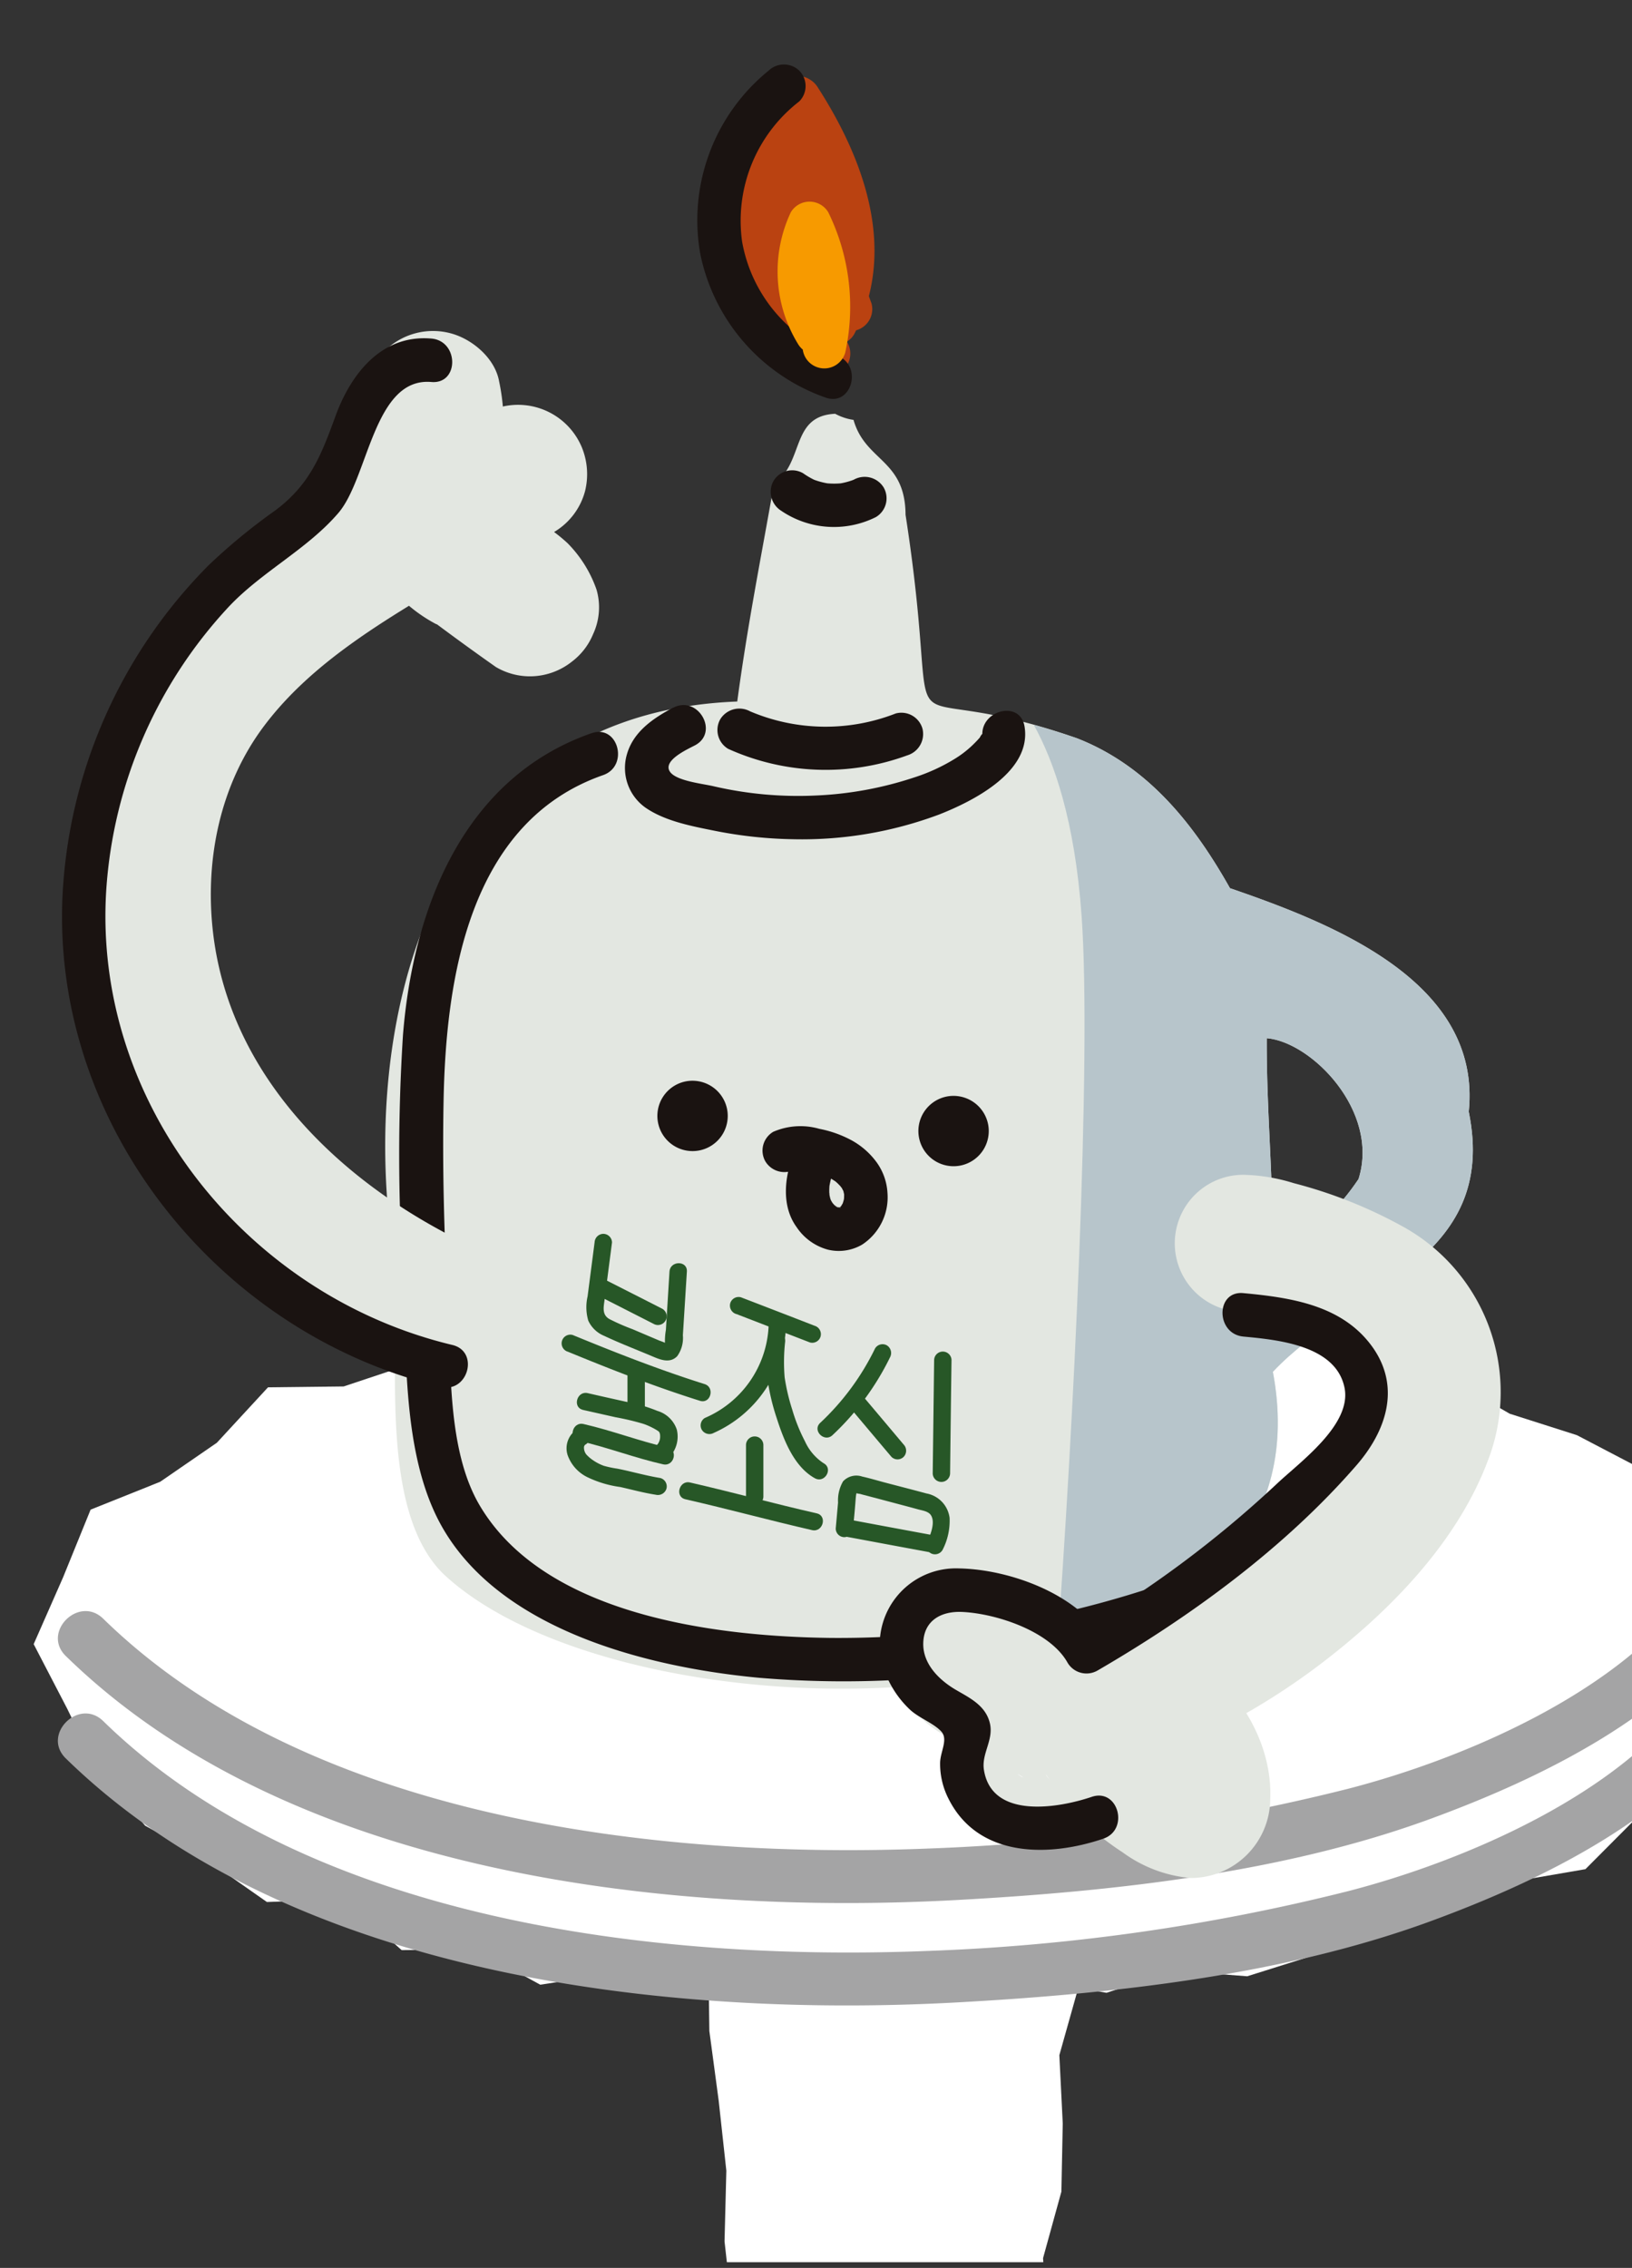 <svg xmlns="http://www.w3.org/2000/svg" xmlns:xlink="http://www.w3.org/1999/xlink" width="172" height="239" viewBox="0 0 172 239">
  <rect x="0" y="0" width="172" height="239" fill="#333333" stroke="none"/>
  <defs>
    <clipPath id="clip-path">
      <rect id="사각형_2494" data-name="사각형 2494" width="172" height="239" transform="translate(221 233)" fill="none" stroke="#707070" stroke-width="1"/>
    </clipPath>
    <clipPath id="clip-path-2">
      <rect id="사각형_1792" data-name="사각형 1792" width="218.145" height="247.403" transform="translate(0 41)" fill="#fff"/>
    </clipPath>
    <clipPath id="clip-path-3">
      <rect id="사각형_1832" data-name="사각형 1832" width="180.778" height="274.375" fill="none"/>
    </clipPath>
  </defs>
  <g id="마스크_그룹_62" data-name="마스크 그룹 62" transform="translate(-221 -233)" clip-path="url(#clip-path)">
    <g id="마스크_그룹_7" data-name="마스크 그룹 7" transform="translate(196.5 183)" clip-path="url(#clip-path-2)">
      <g id="그룹_1023" data-name="그룹 1023" transform="translate(28.046 56.793)">
        <path id="패스_1972" data-name="패스 1972" d="M83.249,19.115l-7.477.239-7.344,1.453-7.26,1.783-7.52-.028L46.8,25.94l-7.168,1.622-6.958,2.324-7.976.091-5.392,5.842-5.975,4.114L6,42.868,3.1,50,0,57.043l3.532,6.8,3.223,6.607,4.992,5.722,6.6,3.679,6.235,4.367,8.137-.3,6.066,5.371,7.765-.112,6.838,3.756,7.772-1.194,7.246,1.868,7.428.456,7.484-1.081,7.4.218,7.463,1.4,7.323-2.148,7.562,1.334,7.2-2.331,7.632.59,7.14-2.247,7-2.492,6.789-2.921,7.007-2.3,7.709-1.327,5.427-5.448,5.455-5.02,3.489-6.4,2.865-6.838-2.717-6.874-3.869-6.094-4.922-5.6-6.621-3.461-7.084-2.261-6.431-3.707-6.516-4.093L135.324,23.1l-7.842,1.039-7.154-2.113-7.344-1.1-7.267-2.422-7.555,1.439-7.442-1.776Z" transform="translate(0.003 109.431)" fill="#fff"/>
        <path id="패스_1973" data-name="패스 1973" d="M9.709,32.687l.786,7.337,2.155,7.26.105,7.414.983,7.337.807,7.386-.19,7.449.828,7.372-.007,7.421.646,7.4,1.1,7.372.26,7.463.4,7.927,7.056-.541,6.516-.414,6.53-.126,6.108.126.19-6.733,2.05-6.965,1.018-7.091-1.018-7.267,2.3-6.951-.407-7.232,1.931-7.007L50,64.443l-.358-7.2,1.973-7.014L51.316,43l.414-7.2.85-6.824-6.747-1.467-7.084-.864L31.474,27.73,24.446,25.56l-7.274.646L10.1,25.335Z" transform="translate(58.459 152.547)" fill="#fff"/>
        <g id="그룹_1022" data-name="그룹 1022" transform="translate(0 0)">
          <g id="그룹_1021" data-name="그룹 1021" clip-path="url(#clip-path-3)">
            <path id="패스_1974" data-name="패스 1974" d="M1.2,32.728c23.394,22.853,62.845,27.41,93.948,25.711,16.422-.9,34.3-2.851,49.821-8.531,11.788-4.318,25.4-10.953,32.627-21.632,2.008-2.97-2.808-5.757-4.809-2.808-7.386,10.918-24.223,18.107-36.523,21.267a212.44,212.44,0,0,1-44.141,6.277c-28.709,1.144-65.4-3.138-86.984-24.223-2.57-2.5-6.509,1.432-3.939,3.939" transform="translate(2.191 145.79)" fill="#a4a4a5"/>
            <path id="패스_1975" data-name="패스 1975" d="M1.2,31.191C24.594,54.045,64.045,58.6,95.148,56.9c16.422-.9,34.3-2.851,49.821-8.531,11.788-4.318,25.4-10.953,32.627-21.632,2.008-2.97-2.808-5.757-4.809-2.808C165.4,34.849,148.565,42.039,136.264,45.2a212.44,212.44,0,0,1-44.141,6.277c-28.709,1.144-65.4-3.138-86.984-24.223-2.57-2.5-6.509,1.432-3.939,3.939" transform="translate(2.191 136.536)" fill="#a4a4a5"/>
            <path id="패스_1976" data-name="패스 1976" d="M119.473,78.788c1.4-13.719-14.449-19.863-25.163-23.549-3.644-6.473-8.488-12.82-16.127-15.8C56.8,31.993,64.47,44.034,60.117,15.887c-.035-5.87-4.234-5.6-5.483-10A5.78,5.78,0,0,1,52.7,5.243c-4.732.225-3.209,5.062-6.452,7.414-1.362,7.751-2.787,14.842-3.869,22.91C10.281,36.767,2.186,69.2,6.244,94.6c.611,9.6-1.825,26.027,5.16,32.9,20.235,19.006,94.882,18.227,87.426-21.288,8.4-8.938,23.857-11.669,20.642-27.424m-11.613,7.1c-1.945,2.9-5.076,6.4-9.029,6.775-.028-7.885-.674-14.119-.646-21.611,4.711.386,11.922,7.681,9.675,14.835" transform="translate(31.775 31.57)" fill="#e3e7e1"/>
            <path id="패스_1977" data-name="패스 1977" d="M40.212,78.093c8.4-8.931,23.857-11.662,20.642-27.417C62.251,36.957,46.4,30.814,35.69,27.128c-3.644-6.473-8.488-12.82-16.127-15.8-1.72-.6-3.188-1.039-4.55-1.411,2.127,3.833,4.325,10.082,5.041,20.157,1.06,14.786-.828,53.844-2.675,78.4C32.516,103.98,43.266,94.3,40.212,78.093m9.029-20.319c-1.945,2.9-5.076,6.4-9.029,6.775-.028-7.885-.674-14.119-.646-21.618,4.711.393,11.922,7.688,9.675,14.842" transform="translate(90.394 59.682)" fill="#b7c5cb"/>
            <path id="패스_1978" data-name="패스 1978" d="M12.18,10.353a9.89,9.89,0,0,0,9.97.667,2.3,2.3,0,0,0,.821-3.131,2.352,2.352,0,0,0-3.131-.821c-.105.049-.218.105-.323.147l.548-.232a7.483,7.483,0,0,1-1.938.527c.2-.028.4-.056.6-.077a8.353,8.353,0,0,1-2.008-.007c.2.028.407.049.6.077a8.07,8.07,0,0,1-1.938-.52l.548.232A8.134,8.134,0,0,1,14.49,6.4a2.287,2.287,0,0,0-3.131.821,2.354,2.354,0,0,0,.821,3.131" transform="translate(66.61 36.683)" fill="#1a1311"/>
            <path id="패스_1979" data-name="패스 1979" d="M11.38,13.889a24.949,24.949,0,0,0,18.88.688,2.35,2.35,0,0,0,1.6-2.815,2.308,2.308,0,0,0-2.815-1.6A20.323,20.323,0,0,1,13.69,9.936a2.362,2.362,0,0,0-3.131.821,2.306,2.306,0,0,0,.821,3.131" transform="translate(61.814 58.233)" fill="#1a1311"/>
            <path id="패스_1980" data-name="패스 1980" d="M25.769,10.157C12.225,14.882,6.953,28.692,5.892,41.969A199.988,199.988,0,0,0,5.9,67.343c.372,7.85-.049,17.461,3.265,24.791,5.54,12.273,22.2,16.45,34.3,17.574a106.886,106.886,0,0,0,50.158-7.927c2.689-1.1,1.51-5.533-1.222-4.409a105.543,105.543,0,0,1-41.459,8.13c-12.034-.147-30.015-2.331-36.917-13.881C10.484,85.7,11,76.808,10.618,70.1c-.393-7.007-.576-14.042-.449-21.063.232-13,2.661-29.516,16.815-34.459,2.766-.969,1.58-5.392-1.215-4.416" transform="translate(33.032 60.315)" fill="#1a1311"/>
            <path id="패스_1981" data-name="패스 1981" d="M16.694,18.176a3.708,3.708,0,1,1-4.416-2.837,3.717,3.717,0,0,1,4.416,2.837" transform="translate(56.374 91.845)" fill="#1a1311"/>
            <path id="패스_1982" data-name="패스 1982" d="M20.612,18.4A3.708,3.708,0,1,1,16.2,15.566,3.717,3.717,0,0,1,20.612,18.4" transform="translate(79.964 93.212)" fill="#1a1311"/>
            <path id="패스_1983" data-name="패스 1983" d="M14.383,20.472c.421-.218-.393.084-.091.049l.063-.021c.246-.049.183-.049-.19.007a1.953,1.953,0,0,0,.569-.014c.119.007.828.084.4.028s.274.042.386.063a13.137,13.137,0,0,1,2.24.639c-.688-.253-.091-.035.077.049s.323.176.484.274c.14.084.274.176.407.267.365.246-.351-.295-.126-.1.084.084.183.161.267.246.133.126.253.26.372.393s.161.3-.133-.176c.042.07.1.133.14.2.091.133.161.281.246.428.14.239-.211-.6-.091-.232l.091.288c.035.126.049.26.084.386-.2-.737-.042-.3-.035-.056,0,.147-.007.3-.014.449-.014.337.028-.3.049-.309-.028.007-.049.253-.056.295-.035.147-.077.288-.126.435-.133.449.267-.541.028-.056-.07.133-.147.253-.218.379-.049.084-.2.274.042-.042.267-.344.035-.056-.035.021-.2.2-.491.309.084-.028-.119.07-.246.147-.351.218-.218.14.541-.183.288-.119-.07.014-.147.049-.218.07a1.833,1.833,0,0,0-.19.042c.548-.176.484-.049.2-.049a1.338,1.338,0,0,0-.239-.007c.414-.084.484.1.26.028-.091-.028-.19-.056-.281-.077-.281-.07.534.288.161.07a2.73,2.73,0,0,0-.407-.246c.344.105.358.295.133.1-.077-.07-.147-.14-.218-.218-.056-.056-.288-.372-.063-.042s-.028-.049-.07-.119c-.056-.091-.105-.176-.154-.267s-.2-.428-.035-.063c.161.386.007.007-.014-.07-.042-.133-.063-.274-.105-.414-.049-.19.049-.3.014.154.014-.14-.028-.309-.028-.449a6.91,6.91,0,0,1,.028-.765c.035-.449-.007.154-.021.154l.091-.456a11.169,11.169,0,0,1,.5-1.629,2.3,2.3,0,0,0-1.6-2.815,2.346,2.346,0,0,0-2.815,1.6c-.906,2.394-1.229,5.385.365,7.583a5.777,5.777,0,0,0,3.307,2.387,4.88,4.88,0,0,0,3.623-.541,5.964,5.964,0,0,0,2.654-5.455,6.08,6.08,0,0,0-1.116-3.174,8.065,8.065,0,0,0-2.675-2.359A11.931,11.931,0,0,0,16.925,16.2a7.2,7.2,0,0,0-4.852.316,2.3,2.3,0,0,0-.821,3.131,2.345,2.345,0,0,0,3.131.821" transform="translate(65.874 95.966)" fill="#1a1311"/>
            <path id="패스_1984" data-name="패스 1984" d="M37.158,31.111c.365-.014,1.243.14-.232-.07-1.762-.26.814.2,1.229.309,1.362.344,2.7.786,4.023,1.25.793.281,1.587.562,2.359.885-1.053-.442.955.463,1.018.5.667.337,1.3.737,1.945,1.109,1.425.814-.26-.5.871.66,0,0,1.5,1.636.737.765.751.857.161.007.562,1.137.183.892.232,1.046.161.456l.042.814c0-.014-.246,2.359-.056,1.313a12.95,12.95,0,0,1-.667,2.345c.218-.576-.653,1.271-.814,1.559a32.33,32.33,0,0,1-5.5,7.035Q41.2,52.883,39.44,54.449q-.874.79-1.79,1.538c.042-.035-1.678,1.32-1,.814A56.526,56.526,0,0,1,20.3,65.4,7.377,7.377,0,0,0,15.26,74.29c1,3.623,5.16,6.263,8.882,5.041a72.025,72.025,0,0,0,22.5-12.146C53.377,61.842,59.871,54.947,62.932,46.8a19.931,19.931,0,0,0-9.1-24.749,49.131,49.131,0,0,0-11.346-4.493,19.289,19.289,0,0,0-5.329-.885,7.221,7.221,0,0,0,0,14.442" transform="translate(90.33 100.338)" fill="#e3e7e1"/>
            <path id="패스_1985" data-name="패스 1985" d="M44.147,90.392C30.034,84.2,17.067,72.629,15.241,56.48c-.857-7.611.765-15.524,5.427-21.7,5.1-6.761,12.778-11.149,19.9-15.432,7.955-4.788.7-17.279-7.288-12.469C24.2,12.339,15.164,18.124,8.747,26.746A43.567,43.567,0,0,0,.8,56.48c1.973,21.168,17.061,38.04,36.06,46.381,3.567,1.566,7.751,1.046,9.879-2.591,1.79-3.061,1-8.306-2.591-9.879" transform="translate(3.652 34.886)" fill="#e3e7e1"/>
            <path id="패스_1986" data-name="패스 1986" d="M19.063,18.444a10.6,10.6,0,0,1,.07-2.057c-.084.639-.176,1.278-.26,1.917a10.959,10.959,0,0,1,.646-2.31l-.723,1.72A10.983,10.983,0,0,1,20,15.635c-.379.491-.758.976-1.13,1.467.218-.274.435-.527.674-.779L7.478,13.136c.049.26.091.52.126.786L7.352,12a15.682,15.682,0,0,1-.021,3.974c.084-.639.169-1.278.26-1.917-.33,2.05-1.1,3.939-1.088,6.059a9.037,9.037,0,0,0,6.747,8.636,11.987,11.987,0,0,0,7.26-.737c2.24-.857,4.451-1.8,6.628-2.8a7.144,7.144,0,0,0,3.314-4.318,7.436,7.436,0,0,0-.358-4.7,7.283,7.283,0,0,0-8.524-4.185A28.591,28.591,0,0,0,8,19.469a7.325,7.325,0,0,0-2.113,5.1c.077,1.776.646,3.953,2.113,5.1,4.276,3.349,8.615,6.614,13.059,9.738a7.044,7.044,0,0,0,3.644.983,7.118,7.118,0,0,0,4.374-1.552,6.93,6.93,0,0,0,2.226-2.886,6.691,6.691,0,0,0,.365-4.7,13.067,13.067,0,0,0-3.04-4.88,16.293,16.293,0,0,0-3.335-2.4A37.524,37.524,0,0,1,20.558,21.5c.491.379.976.751,1.46,1.13a6.7,6.7,0,0,1-1-.948l1.13,1.46a5.378,5.378,0,0,1-.6-.976c.246.576.484,1.144.73,1.72l-.091-.218a7.9,7.9,0,0,0-3.321-4.318A7.232,7.232,0,0,0,8.987,21.94c-.843,1.608-1.439,3.805-.723,5.568a12.8,12.8,0,0,0,3.012,4.887,15.893,15.893,0,0,0,3.433,2.464,32.3,32.3,0,0,1,4.823,2.556c-.491-.372-.976-.751-1.46-1.123a6.7,6.7,0,0,1,.969.976c-.379-.484-.758-.969-1.13-1.46a6.466,6.466,0,0,1,.47.8l-.73-1.727.091.218q5.308-4.076,10.609-8.151-5.034-3.549-9.921-7.3l1.46,1.13c-.555-.435-1.116-.871-1.671-1.306V29.678a23.725,23.725,0,0,1,1.9-1.664c-.484.372-.969.751-1.46,1.13a22.651,22.651,0,0,1,4.683-2.738c-.576.246-1.151.491-1.727.73a23.072,23.072,0,0,1,3.791-1.194q-2.78-6.6-5.561-13.2c-.772.358-1.552.7-2.338,1.039.576-.246,1.151-.484,1.727-.73a23.062,23.062,0,0,1-5,1.783c.639-.091,1.285-.176,1.924-.26a4.987,4.987,0,0,1-.857.014c.639.084,1.278.169,1.917.26a2.174,2.174,0,0,1-.52-.133c.569.246,1.144.484,1.72.73a1.792,1.792,0,0,1-.456-.274l1.46,1.13c-.063-.063-.126-.133-.2-.2.379.484.758.976,1.13,1.46a1.773,1.773,0,0,1-.295-.513l.73,1.72c-.028-.091-.056-.19-.077-.281.084.639.169,1.278.26,1.917a3.969,3.969,0,0,1-.014-.913l-.253,1.917c.105-.667.316-1.3.484-1.959a25.765,25.765,0,0,0,.625-3.876A21.991,21.991,0,0,0,21.4,9.3c-.428-2.408-2.787-4.423-5.041-5.041A7.222,7.222,0,0,0,9.332,6.108,16.841,16.841,0,0,0,4.62,18.444a7.64,7.64,0,0,0,2.113,5.1,7.311,7.311,0,0,0,5.111,2.113c3.707-.161,7.47-3.181,7.218-7.218" transform="translate(27.655 24.091)" fill="#e3e7e1"/>
            <path id="패스_1987" data-name="패스 1987" d="M35.289,30.13a16.718,16.718,0,0,0-8.727-6.67c-4.22-1.4-10.152-.9-12.554,3.356a8.2,8.2,0,0,0,.646,9.162,13.287,13.287,0,0,0,4.62,3.567c1.278.681,2.563,1.362,3.841,2.043l1.924,1.018c.281.147.569.295.85.449,1.7.906-.372.211-1.194-1.453l-.99-3.644.028.351c.091-.639.176-1.278.26-1.924.548-1.074.681-1.369.386-.885-.119.19-.246.379-.372.562-.218.344-.449.681-.674,1.018-.491.744-.983,1.488-1.474,2.24-1.966,2.956-.878,8.4,2.584,9.879a17.063,17.063,0,0,0,2.429.948,8.844,8.844,0,0,0,4.2.007,8.9,8.9,0,0,0,3.468-1.446,14.4,14.4,0,0,0,3.693-3.826c.211-.288.421-.576.611-.878.309-.449.147-.246-.5.6q1.316-1.327-2.057,1.18H32.445c-2.556-.569-4.4-4.016-3.012-1.966.225.33.456.646.7.962a31.337,31.337,0,0,0,2.422,2.942,26.954,26.954,0,0,0,4.493,3.637,14.214,14.214,0,0,0,7.14,2.71,8.378,8.378,0,0,0,8.425-8.3c.337-7.934-6.235-15.9-14.021-17.244a7.793,7.793,0,0,0-5.568.723,7.378,7.378,0,0,0-3.314,4.318c-.8,3.5,1.06,8.194,5.041,8.882a10.3,10.3,0,0,1,1.376.323c.295.091,1.334.506.126.007-1.13-.463-.316-.112-.063.021.316.176,1.615,1.1.6.3-1.039-.814.351.358.6.611.056.063.407.541.47.534-.105.007-1.032-1.474-.484-.618.253.4.484.807.723,1.222.484.857-.337-.618-.295-.758a4.275,4.275,0,0,0,.274.835,10.57,10.57,0,0,1,.316,1.559c-.084-.646-.169-1.285-.253-1.924a6.446,6.446,0,0,1,.014,1.376c.084-.639.168-1.278.26-1.917.456-.8.92-1.594,1.376-2.394q1.59-.927,3.188-1.861l-.344.119,1.924-.253c-.119-.007-.246-.007-.365-.007.639.084,1.278.169,1.917.26-.716-.2-.506-.084.639.337-.239-.105-.47-.218-.709-.344Q45.5,39.618,45,39.313c-.337-.2-.66-.435-.99-.639-.611-.435-.435-.295.506.421-.2-.161-.407-.33-.6-.5a19.765,19.765,0,0,1-1.685-1.657c-.176-.2-.344-.4-.513-.6.723.948.857,1.123.414.52-.211-.323-.428-.66-.646-.983a8.919,8.919,0,0,0-5.041-3.981,8.329,8.329,0,0,0-7.793,2.036,16.074,16.074,0,0,0-2.64,3.314c-.786,1.208,1.137-1.088.07-.133.99-.688,1.158-.843.52-.456,1.151-.421,1.362-.562.639-.428l1.917-.253-.365-.014c.639.091,1.278.176,1.917.26.344.168.688.337,1.032.513l2.591,9.879a32.469,32.469,0,0,0,3.138-5.175A8.394,8.394,0,0,0,33.6,30.811c-1.531-.878-3.131-1.657-4.7-2.485l-2.556-1.362c-.428-.225-.843-.491-1.285-.674-.1-.063-.2-.126-.3-.183a4.891,4.891,0,0,1,2.282,3l.253,1.924.021-.288-.983,3.644c-1.137.878-2.275,1.762-3.412,2.64-.639.084-1.278.176-1.917.26a8.365,8.365,0,0,1,2.177.014c-.646-.084-1.285-.176-1.924-.26.506.084.969.225,1.46.351.709.253.477.154-.674-.309.225.112.442.232.66.358s.428.267.632.414c-.955-.765-1.151-.9-.6-.414,1.271,1.425-.632-1.046.077-.021a7.733,7.733,0,0,0,4.318,3.321,7.36,7.36,0,0,0,5.561-.73c3.089-1.994,4.88-6.551,2.591-9.879" transform="translate(77.715 137.05)" fill="#e3e7e1"/>
            <path id="패스_1988" data-name="패스 1988" d="M51.007,23.03c3.609.337,9.8.92,10.665,5.448.716,3.855-4.648,7.723-7.084,10.012A115.578,115.578,0,0,1,33.307,54.28c1.046.274,2.092.548,3.124.821-2.71-4.894-10.047-7.548-15.411-7.639a8.027,8.027,0,0,0-7.653,11.283,10.539,10.539,0,0,0,2.422,3.532c.955.934,2.492,1.439,3.356,2.352.779.828-.077,2.106-.105,3.3a8.064,8.064,0,0,0,.885,3.805c3.117,6.235,10.553,6.171,16.31,4.213,2.773-.941,1.58-5.364-1.222-4.409-3.391,1.151-10.546,2.443-11.36-2.872-.26-1.72,1.074-3.152.618-4.943s-2.029-2.57-3.482-3.412c-1.8-1.032-3.595-2.752-3.525-5,.07-2.387,1.924-3.377,4.163-3.258,3.637.19,9.233,2.064,11.051,5.357a2.321,2.321,0,0,0,3.138.821c9.9-5.75,19.75-12.94,27.3-21.632,3.089-3.553,4.683-8.116,1.783-12.336-3.138-4.529-8.608-5.336-13.7-5.813-2.935-.274-2.921,4.3,0,4.578" transform="translate(76.495 111.031)" fill="#1a1311"/>
            <path id="패스_1989" data-name="패스 1989" d="M21.5,27.451A16.583,16.583,0,0,1,18.776,4.085l-3.595-.463c3.981,6.164,7.646,14.225,3.925,21.393l3.595-.463a15.367,15.367,0,0,1-5.357-16.3q-1.906.506-3.826,1c3.8,3.461,3.23,9.331,2.8,13.965H20.9l-.021-11.844-4.5.611a120.824,120.824,0,0,0,4.058,13.41,2.342,2.342,0,0,0,2.815,1.594,2.313,2.313,0,0,0,1.6-2.815,120.707,120.707,0,0,1-4.058-13.4c-.6-2.528-4.5-1.959-4.493.6l.021,11.844c.007,3,4.311,2.893,4.578,0,.548-5.926.632-12.856-4.142-17.2a2.316,2.316,0,0,0-3.826,1.011,19.817,19.817,0,0,0,6.537,20.761c1.088.85,2.851.976,3.595-.463C27.595,18.6,24.1,8.993,19.135,1.312,18.4.188,16.516-.352,15.54.848a21.346,21.346,0,0,0-4.838,16.2A21.432,21.432,0,0,0,19.191,31.4a2.3,2.3,0,0,0,3.131-.821,2.344,2.344,0,0,0-.821-3.131" transform="translate(63.454 1.021)" fill="#ba4211"/>
            <path id="패스_1990" data-name="패스 1990" d="M17.473.653A20.3,20.3,0,0,0,10.262,19.9,20.357,20.357,0,0,0,23.469,35.1c2.78,1,3.974-3.419,1.215-4.416a15.741,15.741,0,0,1-10-12.006A15.884,15.884,0,0,1,20.709,3.889a2.305,2.305,0,0,0,0-3.237,2.339,2.339,0,0,0-3.237,0" transform="translate(59.984 0.002)" fill="#1a1311"/>
            <path id="패스_1991" data-name="패스 1991" d="M17.259,14.733c-.26-.407-.477-.843-.7-1.271-.246-.47.07.232-.1-.218-.1-.26-.19-.52-.274-.786-.119-.4-.225-.8-.309-1.208-.014-.1-.133-.948-.077-.421-.021-.211-.042-.414-.056-.625a12.333,12.333,0,0,1-.014-1.348c.007-.246.028-.484.049-.723.063-.674-.091.435.035-.218A12.246,12.246,0,0,1,16.149,6.5c.056-.2.119-.393.2-.59.042-.133.091-.26.147-.393-.1.232-.091.225.014-.014H12.554c.133.26.267.534.386.814-.161-.372.105.281.105.288.19.491.358,1,.506,1.5s.274,1.018.379,1.538q.084.39.147.779l.056.344c-.035-.246-.028-.225,0,.056a20.643,20.643,0,0,1,.112,3.159c-.021.527-.063,1.053-.133,1.58.056-.407-.035.2-.056.288-.049.295-.105.59-.176.885A2.29,2.29,0,1,0,18.3,17.948a22.627,22.627,0,0,0-1.79-14.765,2.3,2.3,0,0,0-3.953,0,14.649,14.649,0,0,0,.751,13.86,2.289,2.289,0,1,0,3.953-2.31" transform="translate(67.24 12.398)" fill="#f79a00"/>
            <path id="패스_1992" data-name="패스 1992" d="M39.35,4.143c-5.231-.449-8.474,3.693-10.11,8.187-1.5,4.121-2.71,7.225-6.354,9.935a62.365,62.365,0,0,0-6.993,5.75A53.16,53.16,0,0,0,.629,60.7C-1.7,85.72,16.237,108.854,40.347,114.619c2.865.688,4.086-3.728,1.222-4.416C19.923,105.028,3.648,84.779,5.087,62.242A48.455,48.455,0,0,1,18.041,32.36c3.482-3.679,8.25-6.031,11.514-9.843C32.729,18.81,33.27,8.2,39.35,8.72c2.935.253,2.921-4.325,0-4.578" transform="translate(2.566 24.743)" fill="#1a1311"/>
            <path id="패스_1993" data-name="패스 1993" d="M13.944,9.9c-2.085,1.109-4.185,2.521-4.866,4.929a5.117,5.117,0,0,0,2.191,5.757c2.015,1.3,4.7,1.811,7.014,2.275a45.752,45.752,0,0,0,8.292.9,41.245,41.245,0,0,0,15.4-2.6c3.651-1.432,9.787-4.543,9.015-9.275-.47-2.9-4.887-1.671-4.416,1.215.07-.555-.028-.569-.309-.042-.26.295-.527.569-.807.836a11.087,11.087,0,0,1-1.832,1.4,19.44,19.44,0,0,1-4.255,1.952,38.006,38.006,0,0,1-10.44,1.91,39.425,39.425,0,0,1-10.735-.983c-1.06-.253-3.848-.541-4.55-1.488-.892-1.2,1.832-2.408,2.612-2.822,2.6-1.383.295-5.336-2.31-3.953" transform="translate(53.444 57.887)" fill="#1a1311"/>
            <path id="패스_1994" data-name="패스 1994" d="M9.163,18.465l-.737,5.687A5.055,5.055,0,0,0,8.5,26.7a3.158,3.158,0,0,0,1.671,1.6c1.713.807,3.5,1.488,5.238,2.226.814.344,1.762.66,2.471-.091a3.285,3.285,0,0,0,.59-2.191q.211-3.349.421-6.712c.077-1.18-1.755-1.173-1.832,0q-.19,3.075-.379,6.143a6.744,6.744,0,0,0-.1,1.348.338.338,0,0,1-.049.168c-.042.084.007.049.161-.112a7.1,7.1,0,0,0-.674-.267c-.948-.4-1.9-.807-2.844-1.208a22.6,22.6,0,0,1-2.464-1.081c-.786-.463-.59-1.25-.491-2.036L11,18.465a.921.921,0,0,0-.92-.913.934.934,0,0,0-.913.913" transform="translate(49.954 105.683)" fill="#275727"/>
            <path id="패스_1995" data-name="패스 1995" d="M8.813,19.909q3.086,1.569,6.164,3.138a.917.917,0,0,0,.92-1.587q-3.075-1.569-6.157-3.131a.937.937,0,0,0-1.257.33.922.922,0,0,0,.33,1.25" transform="translate(50.36 109.673)" fill="#275727"/>
            <path id="패스_1996" data-name="패스 1996" d="M8.6,20.881c4.571,1.882,9.184,3.686,13.9,5.167,1.13.358,1.608-1.411.491-1.762C18.27,22.8,13.665,20.993,9.087,19.111A.917.917,0,0,0,8.6,20.881" transform="translate(47.72 114.781)" fill="#275727"/>
            <path id="패스_1997" data-name="패스 1997" d="M8.914,20.448v3.475a.916.916,0,1,0,1.832,0V20.448a.916.916,0,0,0-1.832,0" transform="translate(53.672 117.615)" fill="#275727"/>
            <path id="패스_1998" data-name="패스 1998" d="M8.81,21.733l3.405.765a27.716,27.716,0,0,1,2.949.7,6.9,6.9,0,0,1,.99.428,5.022,5.022,0,0,1,.534.309c.07.049-.014-.021.084.063l.1.1c-.063-.07.028.126-.007,0a1.826,1.826,0,0,1,.07.281c-.014-.119,0,.077,0,.112a1.612,1.612,0,0,1-.014.26,1.369,1.369,0,0,1-.232.576.916.916,0,0,0,1.3,1.292,3.118,3.118,0,0,0,.7-2.822,3.071,3.071,0,0,0-2.036-1.959,16.712,16.712,0,0,0-3.293-.962c-1.355-.3-2.7-.6-4.058-.913-1.144-.253-1.636,1.51-.484,1.769" transform="translate(49.092 120.058)" fill="#275727"/>
            <path id="패스_1999" data-name="패스 1999" d="M8.747,22.2c3,.681,5.877,1.8,8.875,2.478,1.144.267,1.636-1.5.484-1.762-3-.688-5.877-1.8-8.875-2.485-1.144-.26-1.636,1.51-.484,1.769" transform="translate(48.713 122.844)" fill="#275727"/>
            <path id="패스_2000" data-name="패스 2000" d="M9.068,20.609A2.352,2.352,0,0,0,8.1,23.3a4.12,4.12,0,0,0,2.127,2.352,11.523,11.523,0,0,0,3.433,1.018c1.243.281,2.478.618,3.735.814a.943.943,0,0,0,1.123-.639.919.919,0,0,0-.639-1.123c-1.032-.168-2.043-.421-3.061-.66-.491-.119-.99-.232-1.488-.33a10.844,10.844,0,0,1-1.418-.3A5.018,5.018,0,0,1,10.8,23.86a3.877,3.877,0,0,1-.737-.632,1.188,1.188,0,0,1-.239-.7.517.517,0,0,1,.049-.232c-.028.077.1-.105.007-.014.119-.112-.056.014.112-.091,1-.611.084-2.2-.927-1.58" transform="translate(48.175 123.246)" fill="#275727"/>
            <path id="패스_2001" data-name="패스 2001" d="M11.124,20.31q3.886,1.5,7.765,3a.914.914,0,0,0,1.123-.639.926.926,0,0,0-.639-1.123q-3.876-1.506-7.765-3a.922.922,0,0,0-1.123.646.935.935,0,0,0,.639,1.123" transform="translate(62.927 111.371)" fill="#275727"/>
            <path id="패스_2002" data-name="패스 2002" d="M17.167,19.707a11.08,11.08,0,0,1-6.712,9.6.917.917,0,0,0-.323,1.25.935.935,0,0,0,1.25.33A12.856,12.856,0,0,0,19,19.707c.042-1.18-1.79-1.18-1.832,0" transform="translate(60.289 113.329)" fill="#275727"/>
            <path id="패스_2003" data-name="패스 2003" d="M11.118,19.924a20.352,20.352,0,0,0-.007,4.135,23.063,23.063,0,0,0,.927,3.876c.737,2.289,1.811,5.167,4.044,6.4,1.039.569,1.959-1.011.927-1.58a5.391,5.391,0,0,1-1.966-2.3,18.22,18.22,0,0,1-1.348-3.356,21.04,21.04,0,0,1-.8-3.405,19.4,19.4,0,0,1,.056-3.777c.07-1.18-1.762-1.173-1.832,0" transform="translate(66.254 114.656)" fill="#275727"/>
            <path id="패스_2004" data-name="패스 2004" d="M10.693,21.507V26.92a.916.916,0,0,0,1.832,0V21.507a.916.916,0,0,0-1.832,0" transform="translate(64.383 123.992)" fill="#275727"/>
            <path id="패스_2005" data-name="패스 2005" d="M10.347,23.076c4.465,1.018,8.882,2.226,13.347,3.251,1.144.26,1.636-1.51.484-1.769-4.465-1.018-8.882-2.226-13.347-3.251-1.144-.26-1.636,1.51-.484,1.769" transform="translate(58.347 128.131)" fill="#275727"/>
            <path id="패스_2006" data-name="패스 2006" d="M17.829,19.657a26.663,26.663,0,0,1-5.778,7.835c-.864.807.435,2.1,1.292,1.3a28.109,28.109,0,0,0,6.066-8.208.95.95,0,0,0-.33-1.257.922.922,0,0,0-1.25.33" transform="translate(70.847 115.661)" fill="#275727"/>
            <path id="패스_2007" data-name="패스 2007" d="M12.466,21.488q2.212,2.633,4.43,5.259a.911.911,0,0,0,1.292,0,.938.938,0,0,0,0-1.292q-2.212-2.633-4.43-5.259a.911.911,0,0,0-1.292,0,.938.938,0,0,0,0,1.292" transform="translate(73.506 119.987)" fill="#275727"/>
            <path id="패스_2008" data-name="패스 2008" d="M13.65,20.2Q13.576,26.2,13.5,32.188a.917.917,0,0,0,1.832,0Q15.4,26.2,15.482,20.2a.917.917,0,0,0-1.832,0" transform="translate(81.254 116.316)" fill="#275727"/>
            <path id="패스_2009" data-name="패스 2009" d="M13.868,26.74c.077-.821.161-1.636.225-2.457.035-.379.049-.758.105-1.137l.063-.253c-.049-.028-.147.063-.1.105a1.969,1.969,0,0,0,.428.091c.183.049.351.1.534.14.393.105.779.211,1.173.309.744.2,1.5.4,2.254.6s1.488.393,2.24.6c.456.119,1.053.2,1.306.632.442.744-.049,1.98-.379,2.717a.935.935,0,0,0,.33,1.25A.922.922,0,0,0,23.3,29a6.691,6.691,0,0,0,.744-3.384,3,3,0,0,0-2.436-2.57c-1.524-.414-3.047-.8-4.564-1.2-.73-.2-1.46-.414-2.212-.583a1.913,1.913,0,0,0-2.015.506A3.994,3.994,0,0,0,12.289,24l-.246,2.738a.915.915,0,0,0,.913.913.939.939,0,0,0,.913-.913" transform="translate(72.49 127.549)" fill="#275727"/>
            <path id="패스_2010" data-name="패스 2010" d="M12.724,23.621q4.623.864,9.247,1.72a.917.917,0,0,0,.484-1.769q-4.623-.853-9.247-1.72a.948.948,0,0,0-1.123.646.917.917,0,0,0,.639,1.123" transform="translate(72.581 131.468)" fill="#275727"/>
          </g>
        </g>
      </g>
    </g>
  </g>
</svg>
